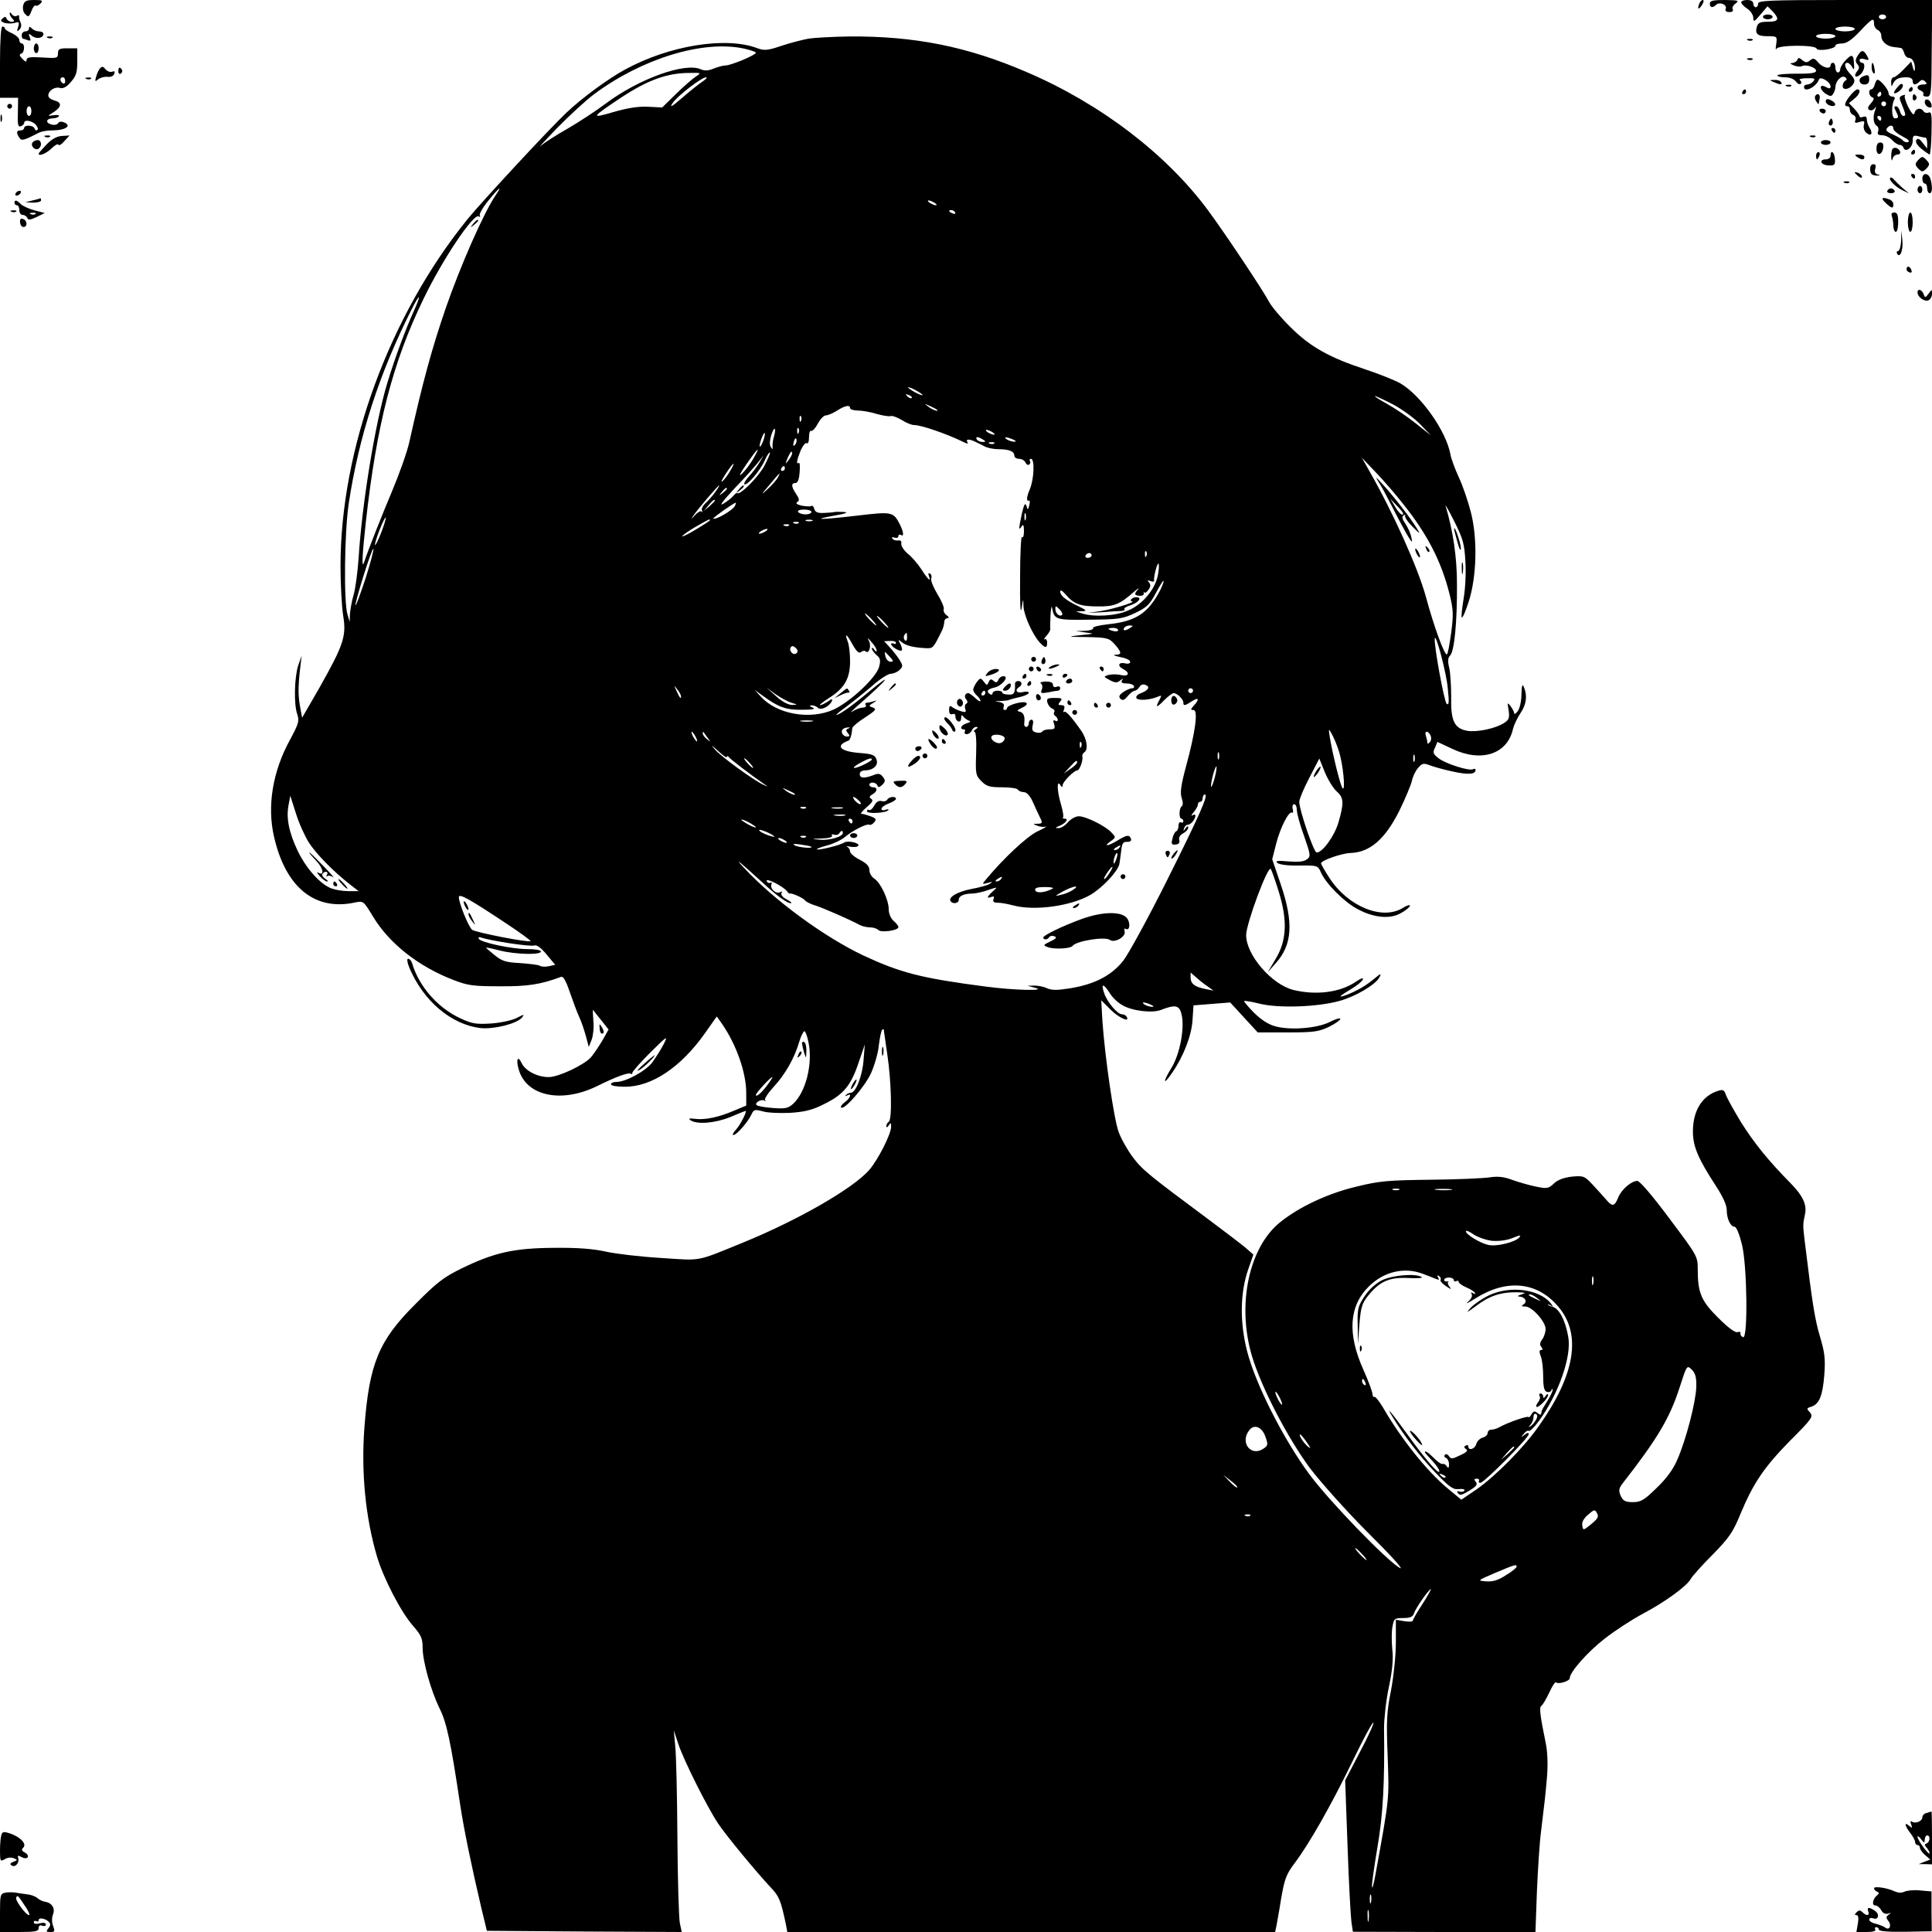 <?xml version="1.0" standalone="no"?>
<!DOCTYPE svg PUBLIC "-//W3C//DTD SVG 20010904//EN"
 "http://www.w3.org/TR/2001/REC-SVG-20010904/DTD/svg10.dtd">
<svg version="1.0" xmlns="http://www.w3.org/2000/svg"
 width="800pt" height="800pt" viewBox="0 0 800 800"
 preserveAspectRatio="xMidYMid meet">
<g transform="translate(0,800) scale(0.1,-0.1)"
fill="#000000" stroke="none">
<path d="M96 7978 c-3 -14 0 -29 9 -37 12 -13 16 -11 25 13 5 15 13 25 17 23
5 -3 14 1 21 9 11 12 7 14 -26 14 -33 0 -41 -4 -46 -22z"/>
<path d="M7036 7984 c-9 -24 -2 -26 12 -4 7 11 8 20 3 20 -5 0 -12 -7 -15 -16z"/>
<path d="M7080 7985 c0 -17 12 -19 26 -5 14 14 46 1 40 -16 -4 -9 2 -14 15
-14 12 0 17 4 14 11 -4 6 1 17 11 24 17 13 12 14 -43 15 -50 0 -63 -3 -63 -15z"/>
<path d="M7210 7990 c0 -5 11 -17 25 -26 14 -9 25 -26 25 -38 0 -18 4 -17 30
14 l29 34 21 -21 c30 -32 25 -43 -19 -43 -31 0 -41 -4 -46 -20 -9 -30 2 -40
45 -40 39 0 39 -1 35 -32 -3 -18 -3 -27 1 -20 7 16 161 17 166 1 4 -13 78 -2
78 12 0 5 12 9 27 9 19 0 40 14 74 50 52 55 59 59 59 31 0 -10 7 -21 15 -25 8
-3 15 -14 15 -24 0 -24 23 -44 53 -47 12 -1 25 -3 29 -4 4 0 10 -10 13 -21 3
-11 12 -20 20 -20 14 0 26 -22 24 -48 -1 -10 -4 -6 -8 8 l-7 25 -31 -32 c-17
-18 -36 -33 -42 -33 -6 0 -11 -10 -10 -22 0 -16 2 -18 6 -8 8 21 24 30 56 30
17 0 27 -5 27 -15 0 -18 12 -19 28 -3 9 9 15 9 24 0 9 -9 7 -12 -10 -12 -25 0
-30 -18 -7 -26 8 -4 12 -10 9 -15 -3 -5 4 -9 14 -9 19 0 20 9 21 200 l2 200
-361 0 c-313 0 -360 -2 -360 -15 0 -8 -4 -15 -10 -15 -5 0 -10 7 -10 15 0 9
-9 15 -25 15 -14 0 -25 -4 -25 -10z m600 -60 c0 -5 -7 -10 -15 -10 -8 0 -15 5
-15 10 0 6 7 10 15 10 8 0 15 -4 15 -10z m-130 -50 c0 -5 -18 -10 -40 -10 -22
0 -40 5 -40 10 0 6 18 10 40 10 22 0 40 -4 40 -10z m-80 -30 c0 -5 -18 -10
-40 -10 -22 0 -40 5 -40 10 0 6 18 10 40 10 22 0 40 -4 40 -10z"/>
<path d="M40 7945 c0 -6 5 -16 12 -23 9 -9 8 -12 -4 -12 -9 0 -18 6 -21 13 -3
9 -7 9 -17 0 -9 -8 -7 -12 9 -18 12 -3 30 -3 42 0 18 6 20 4 14 -17 -6 -18 -5
-21 5 -11 8 7 10 19 5 30 -5 10 -7 22 -6 26 1 5 -4 5 -10 1 -6 -3 -15 0 -20 7
-5 8 -9 9 -9 4z"/>
<path d="M7300 7930 c0 -5 9 -10 20 -10 11 0 20 5 20 10 0 6 -9 10 -20 10 -11
0 -20 -4 -20 -10z"/>
<path d="M0 7743 l0 -148 37 0 38 0 -1 -62 c-2 -49 1 -60 12 -56 8 3 14 9 14
14 0 15 30 10 47 -6 8 -9 12 -19 8 -23 -4 -4 -10 -1 -12 6 -5 14 -43 16 -43 2
0 -5 -7 -10 -15 -10 -17 0 -19 -9 -5 -30 9 -14 16 -13 82 21 10 5 33 9 52 9
58 0 87 20 49 34 -9 4 -20 2 -23 -5 -5 -6 -17 -8 -29 -4 -25 8 -19 25 9 25 10
0 21 4 24 9 3 4 -7 6 -22 4 -25 -4 -26 -3 -7 8 41 25 44 44 10 53 -14 4 -25
12 -25 20 0 21 27 38 48 32 13 -4 27 3 45 24 22 25 27 39 27 85 l0 55 -40 0
c-34 0 -40 -3 -40 -21 0 -20 -4 -21 -65 -17 -50 3 -65 1 -65 -10 0 -10 -4 -9
-17 4 -13 13 -14 19 -5 22 14 4 16 42 2 42 -5 0 -10 6 -10 14 0 8 -13 20 -30
28 -16 7 -30 16 -30 20 0 5 -4 8 -10 8 -6 0 -10 -56 -10 -147z m270 -79 c0 -8
-4 -12 -10 -9 -5 3 -10 10 -10 16 0 5 5 9 10 9 6 0 10 -7 10 -16z m-140 -124
c0 -11 -4 -20 -10 -20 -5 0 -10 9 -10 20 0 11 5 20 10 20 6 0 10 -9 10 -20z"/>
<path d="M120 7882 c0 -7 -7 -12 -15 -12 -8 0 -15 -7 -15 -15 0 -8 2 -15 4
-15 2 0 12 -3 20 -6 13 -5 15 -2 9 12 -6 17 -5 17 10 5 18 -14 47 -9 47 9 0 5
-8 10 -18 10 -10 0 -23 5 -30 12 -9 9 -12 9 -12 0z"/>
<path d="M198 7843 c7 -3 16 -2 19 1 4 3 -2 6 -13 5 -11 0 -14 -3 -6 -6z"/>
<path d="M3348 7840 c-27 -5 -77 -18 -113 -30 -56 -19 -70 -20 -98 -10 -130
50 -365 12 -547 -87 -71 -38 -182 -120 -245 -180 -70 -66 -348 -366 -407 -438
-325 -400 -528 -953 -528 -1438 0 -76 5 -169 11 -206 14 -85 2 -121 -99 -300
l-71 -123 -7 38 c-10 51 -10 86 -2 159 l7 60 -14 -40 c-16 -49 -19 -161 -4
-203 9 -27 6 -38 -30 -105 -72 -131 -96 -275 -66 -403 48 -209 169 -307 335
-271 35 7 35 7 75 -59 67 -111 189 -207 333 -262 59 -23 82 -26 192 -26 116
-1 170 8 253 39 9 4 20 -15 36 -62 13 -37 30 -84 39 -103 9 -19 21 -55 28 -80
l12 -45 12 30 c6 17 10 51 7 78 -2 26 -3 46 -1 45 1 -2 16 -21 33 -42 l31 -39
-26 -46 c-15 -25 -36 -56 -47 -69 -30 -33 -135 -82 -175 -82 -47 0 -97 26
-112 58 -17 36 -25 12 -10 -33 35 -105 177 -133 321 -63 83 41 131 58 141 52
5 -3 7 -2 6 3 -1 4 32 42 74 84 72 71 75 73 56 35 -12 -23 -33 -56 -47 -75
-27 -36 -110 -81 -148 -81 -13 0 -23 -4 -23 -10 0 -6 26 -10 58 -10 111 0 232
81 332 223 l48 68 20 -28 c60 -86 102 -203 102 -289 l0 -52 -48 -20 c-65 -28
-121 -40 -163 -35 -26 3 -30 2 -19 -6 26 -18 102 -12 165 14 33 14 61 25 62
25 8 0 -22 -59 -39 -77 -12 -13 -17 -23 -11 -23 13 0 61 55 75 86 9 20 14 21
47 12 20 -6 70 -8 113 -6 60 4 91 11 142 37 79 39 110 76 142 173 l25 73 -5
-62 c-4 -65 -32 -138 -53 -138 -6 0 -15 -4 -20 -9 -5 -5 -3 -6 5 -2 21 12 13
-12 -10 -28 -12 -9 -19 -19 -15 -22 12 -13 99 87 124 143 14 31 29 82 32 114
4 32 10 62 14 65 4 4 7 3 7 -2 0 -5 7 -49 14 -99 17 -113 21 -271 6 -280 -5
-3 -10 -12 -10 -18 0 -7 4 -6 10 3 8 12 10 12 10 -5 0 -31 -54 -137 -91 -180
-68 -77 -294 -207 -524 -301 -197 -80 -167 -74 -337 -63 -84 5 -187 17 -228
26 -53 12 -117 17 -215 16 -165 -1 -248 -19 -383 -85 -74 -36 -103 -58 -192
-148 -152 -151 -191 -247 -211 -510 -14 -186 4 -372 52 -535 27 -91 100 -232
150 -288 33 -38 39 -52 39 -89 0 -57 34 -178 70 -252 29 -57 46 -135 85 -396
16 -107 48 -259 88 -430 l23 -95 403 -3 404 -2 -8 37 c-4 21 -9 180 -10 353
-1 173 -5 344 -9 380 l-6 65 19 -57 c22 -67 120 -262 164 -328 33 -50 159
-202 218 -265 36 -38 42 -53 64 -157 l5 -28 1010 0 1010 0 5 23 c2 12 12 64
20 116 14 80 21 100 55 145 61 81 150 237 239 420 45 93 84 166 88 163 3 -3
-22 -58 -56 -122 l-61 -117 10 -274 c5 -150 13 -291 16 -313 l6 -40 378 -1
378 0 6 167 c4 93 11 204 17 248 16 133 18 147 25 230 4 49 2 103 -6 140 -24
117 -27 146 -17 152 5 3 19 27 32 54 12 27 25 46 28 43 9 -10 57 5 57 17 0 25
73 108 145 164 42 33 113 79 158 103 91 48 183 115 198 144 6 11 46 56 90 100
69 70 85 94 115 167 54 130 99 196 206 305 92 92 97 100 83 117 -15 16 -15 18
5 24 33 11 47 44 54 131 5 67 2 93 -18 160 -21 71 -31 132 -63 394 -8 68 -8
69 1 112 9 39 -9 77 -59 128 -94 95 -153 169 -207 255 -30 50 -58 100 -62 113
-6 18 -12 21 -29 16 -68 -20 -107 -82 -107 -169 0 -62 21 -112 96 -227 28 -43
44 -78 44 -98 0 -37 16 -70 33 -70 7 0 20 -32 30 -73 22 -90 25 -392 5 -384
-7 2 -12 9 -11 15 2 6 -4 9 -12 6 -9 -4 -39 18 -79 58 -71 70 -86 104 -86 200
0 56 0 56 -117 212 -70 94 -123 156 -133 156 -25 0 -66 -35 -80 -70 -14 -35
-24 -37 -46 -11 -9 11 -34 38 -55 61 -38 41 -41 42 -89 38 -34 -4 -59 -13 -75
-28 -23 -22 -29 -23 -77 -13 -29 6 -73 19 -98 28 -32 12 -58 15 -90 10 -25 -4
-135 -9 -245 -10 -175 -2 -213 -5 -306 -28 -119 -28 -237 -83 -317 -147 -131
-104 -181 -343 -118 -555 39 -130 147 -338 240 -464 45 -59 151 -178 242 -269
90 -89 149 -154 131 -145 -55 31 -291 275 -375 388 -107 145 -223 373 -258
510 -31 121 -29 243 5 340 l21 60 -32 28 c-18 15 -87 68 -153 117 -249 185
-275 206 -314 258 -22 29 -49 77 -59 105 -20 55 -57 312 -67 458 l-5 87 39
-39 c34 -34 82 -55 66 -29 -3 6 -12 10 -19 10 -19 0 -62 51 -74 88 -14 41 -3
41 23 0 11 -18 34 -40 52 -50 40 -24 124 -34 160 -20 59 23 76 20 85 -16 15
-55 -6 -168 -42 -225 -36 -59 -34 -74 3 -20 48 69 81 155 85 219 l4 61 76 6
76 6 57 -62 57 -62 123 0 c110 0 129 3 172 23 26 13 47 28 47 33 0 5 -19 0
-42 -12 -52 -27 -164 -36 -226 -19 -29 7 -59 27 -89 56 -25 25 -43 47 -41 49
2 2 32 -3 68 -12 78 -18 234 -13 325 12 67 18 150 67 167 98 9 18 6 17 -22 -6
-33 -28 -71 -50 -115 -67 -38 -14 -30 -5 19 24 24 14 46 32 49 40 4 9 -7 6
-30 -10 -65 -44 -165 -56 -258 -33 -90 23 -195 145 -195 227 0 46 89 287 102
274 3 -4 18 -46 33 -94 37 -120 33 -203 -13 -279 l-32 -54 33 37 c68 76 74
167 21 324 l-36 106 16 63 c17 68 53 138 66 130 4 -3 6 4 3 15 -3 11 0 20 6
20 6 0 11 -11 11 -24 0 -14 13 -62 30 -108 27 -78 28 -84 12 -96 -12 -10 -35
-12 -76 -9 -44 4 -56 3 -47 -6 8 -7 43 -12 90 -11 76 1 78 0 90 -27 20 -47 96
-123 150 -152 67 -37 135 -44 180 -19 19 10 37 24 39 31 2 6 -11 3 -30 -9 -85
-52 -228 7 -304 126 -19 29 -34 56 -34 59 0 12 86 42 123 43 80 3 142 57 201
174 25 51 48 107 52 123 3 17 14 41 25 54 17 20 23 22 47 13 15 -6 57 -18 94
-26 66 -15 98 -13 98 6 0 5 -5 6 -10 3 -15 -9 -113 22 -143 45 -23 18 -25 24
-15 44 l10 24 62 -29 c120 -57 228 -22 251 83 4 16 18 46 31 65 25 37 29 73
14 108 -6 15 -9 7 -10 -30 0 -27 -7 -59 -15 -69 -8 -11 -15 -15 -15 -10 0 6
-7 19 -15 30 -13 17 -14 16 -8 -18 4 -30 2 -38 -18 -51 -36 -24 -114 -40 -154
-33 -53 10 -68 41 -66 139 0 45 -3 100 -8 121 -7 29 -6 42 4 52 17 18 29 137
28 294 0 114 -16 220 -47 325 -4 11 13 -18 36 -64 37 -74 42 -94 46 -169 3
-47 -1 -116 -8 -154 -6 -38 -10 -72 -7 -75 3 -3 16 26 28 64 34 103 38 265 9
374 -12 46 -34 111 -50 144 -15 33 -31 75 -34 93 -17 96 -122 245 -208 295
-24 13 -88 39 -143 57 -149 49 -229 93 -311 175 -39 38 -79 86 -89 105 -22 43
-179 279 -252 378 -172 233 -446 443 -753 574 -246 106 -464 149 -734 147 -66
-1 -142 -5 -168 -9z m-268 -41 c27 -6 50 -14 50 -17 0 -10 -101 -52 -125 -53
-11 0 -33 -6 -50 -13 -22 -9 -36 -10 -53 -3 -66 30 -258 -40 -394 -142 -37
-28 -107 -74 -155 -102 -48 -27 -99 -60 -113 -72 -14 -12 16 20 65 71 50 51
119 115 155 142 199 148 451 225 620 189z m-200 -117 c-14 -9 -50 -41 -82 -72
l-56 -55 -59 3 c-39 2 -85 -5 -143 -22 -96 -28 -94 -24 32 60 109 72 190 102
283 102 50 1 50 1 25 -16z m30 -19 c-14 -9 -52 -39 -84 -67 -45 -39 -55 -44
-41 -23 19 29 120 107 139 107 6 0 -1 -8 -14 -17z m-860 -475 c-49 -74 -142
-285 -204 -463 -58 -169 -96 -308 -151 -555 -9 -41 -41 -131 -70 -200 -44
-105 -96 -235 -118 -300 -10 -28 -7 34 8 170 45 405 112 662 239 923 80 166
207 354 228 341 6 -4 8 -2 5 3 -4 6 12 34 35 62 47 58 61 67 28 19z m1820 -28
c8 -5 11 -10 5 -10 -5 0 -17 5 -25 10 -8 5 -10 10 -5 10 6 0 17 -5 25 -10z
m85 -40 c3 -6 -1 -7 -9 -4 -18 7 -21 14 -7 14 6 0 13 -4 16 -10z m-2241 -407
c-36 -79 -81 -202 -110 -298 -50 -164 -105 -500 -119 -725 -4 -58 -13 -127
-21 -154 -8 -27 -14 -63 -15 -80 l-1 -31 -9 30 c-16 50 -13 339 5 460 42 278
127 541 262 807 34 67 39 60 8 -9z m2106 -349 c0 -2 -13 2 -30 11 -16 9 -30
18 -30 21 0 2 14 -2 30 -11 17 -9 30 -18 30 -21z m-45 -12 c-3 -3 -11 0 -18 7
-9 10 -8 11 6 5 10 -3 15 -9 12 -12z m1994 -27 c37 -20 87 -56 112 -82 l44
-46 -64 51 c-35 28 -89 64 -120 81 -31 17 -52 31 -47 31 4 0 38 -16 75 -35z
m-1890 -21 c14 -12 -19 -1 -35 12 -18 14 -18 14 6 3 14 -6 27 -13 29 -15z
m-359 6 c0 -5 15 -10 33 -10 17 0 52 -6 77 -14 25 -7 51 -11 57 -9 7 3 28 -5
47 -16 18 -12 41 -21 51 -21 30 0 134 -36 204 -70 16 -8 21 -9 17 -1 -9 14 8
14 34 1 11 -5 29 -14 40 -20 11 -5 35 -10 54 -10 44 0 66 -9 66 -26 0 -8 9
-14 20 -14 11 0 23 -7 26 -15 4 -8 10 -12 15 -9 5 3 7 10 4 15 -4 5 -1 9 4 9
16 0 13 -82 -4 -124 -15 -35 -16 -53 -4 -49 4 1 4 -7 1 -19 -5 -21 -6 -21 -12
-2 -5 14 -10 5 -19 -34 -13 -64 -14 -71 -1 -52 7 11 10 6 10 -20 0 -19 -4 -30
-8 -23 -4 6 -8 -68 -8 -165 -1 -106 1 -159 6 -132 7 44 7 44 8 9 2 -37 37
-116 67 -149 23 -25 31 -25 31 -1 0 11 -5 17 -11 14 -5 -4 -2 3 8 14 10 11 17
24 16 29 -1 5 0 32 1 59 2 30 5 40 7 25 9 -46 16 -48 156 -46 121 1 137 4 188
28 48 23 60 35 85 82 16 30 30 53 32 51 2 -2 -4 -18 -13 -37 -50 -97 -101
-131 -217 -143 -37 -4 -65 -11 -62 -16 3 -5 -12 -10 -33 -11 l-38 -1 40 -6
c39 -5 38 -5 -20 -11 -58 -6 -57 -7 28 -8 82 -2 89 -4 112 -29 29 -33 31 -43
8 -44 -20 -1 -12 -4 30 -13 15 -4 27 -11 27 -17 0 -6 -9 -9 -20 -6 -28 7 -35
-10 -10 -23 31 -16 25 -33 -10 -25 -16 4 -39 3 -51 0 -20 -7 -20 -7 6 -21 22
-12 31 -12 43 -2 13 10 14 10 8 1 -5 -9 0 -13 18 -13 14 0 28 -4 31 -10 3 -5
0 -10 -7 -10 -8 0 -24 -7 -37 -16 -17 -12 -20 -19 -11 -28 9 -8 16 -5 30 12
10 12 23 22 29 22 5 0 14 7 19 15 5 10 15 13 25 9 21 -8 13 -22 -20 -35 -14
-5 -21 -14 -17 -20 7 -11 55 -8 88 6 16 7 17 6 7 -13 -18 -34 -13 -35 19 -2
16 16 34 30 40 30 14 0 40 -25 40 -39 0 -15 6 -14 35 5 29 19 33 9 8 -18 -13
-15 -14 -18 -1 -18 20 0 8 -90 -30 -230 -22 -81 -26 -112 -19 -134 6 -17 6
-31 0 -35 -11 -7 -12 -51 -1 -51 4 0 8 -5 8 -11 0 -5 -4 -7 -10 -4 -5 3 -10
-3 -10 -14 0 -10 -4 -21 -9 -23 -5 -1 -13 -15 -16 -30 -6 -23 -4 -27 13 -25
13 1 18 7 15 18 -3 10 3 22 16 28 12 7 21 17 21 24 0 8 -4 7 -11 -3 -9 -13
-10 -13 -6 0 2 8 9 15 16 15 12 0 31 23 31 38 0 5 -6 5 -12 1 -7 -4 -5 2 5 13
9 11 17 25 17 31 0 7 5 12 10 12 6 0 10 7 10 15 0 8 4 15 9 15 16 0 -19 -80
-158 -358 -76 -152 -157 -300 -179 -329 -49 -62 -117 -98 -219 -115 -56 -9
-77 -9 -98 0 -14 7 -38 11 -53 11 l-27 -1 30 -8 c56 -14 -84 -11 -205 5 -268
35 -351 57 -506 129 -160 76 -364 225 -489 358 -50 53 -28 35 73 -57 58 -54
101 -85 117 -85 6 1 -3 8 -18 16 -16 8 -25 20 -21 26 4 7 3 8 -5 4 -16 -10
-43 13 -37 31 3 8 2 11 -3 8 -5 -3 -12 -1 -15 4 -14 22 68 -18 85 -42 3 -5 8
-8 10 -7 8 3 57 -19 63 -29 4 -5 23 -15 44 -21 33 -11 137 -56 184 -81 10 -5
28 -9 41 -9 13 0 28 -5 34 -11 12 -12 83 -2 83 12 0 5 -9 17 -20 26 -12 11
-20 30 -20 48 0 39 -34 111 -60 127 -11 7 -20 23 -20 35 0 16 -11 28 -40 43
-22 11 -40 27 -40 34 0 8 -6 17 -12 20 -7 3 -1 3 13 0 15 -3 30 -1 33 4 7 12
-45 23 -59 13 -13 -10 -106 -33 -112 -28 -2 3 16 9 41 16 24 6 57 21 73 34 35
29 93 58 103 52 4 -3 13 2 20 10 10 12 8 16 -15 25 -14 5 -31 10 -38 10 -6 0
4 12 21 27 24 20 29 29 20 35 -10 6 -9 11 5 19 21 12 22 29 2 29 -8 0 -15 5
-15 10 0 14 27 12 33 -2 3 -10 8 -9 20 2 13 13 14 18 3 33 -11 14 -19 16 -40
7 -38 -14 -56 -13 -56 5 0 9 9 15 23 15 34 1 56 22 46 46 -6 18 -18 22 -68 26
-82 6 -105 30 -48 51 7 2 14 24 16 52 1 6 24 26 53 44 44 29 49 35 33 41 -19
7 -19 7 0 19 18 11 18 12 2 7 -10 -3 -23 -6 -28 -6 -6 0 -7 -4 -4 -10 3 -5 -2
-10 -12 -10 -10 0 -30 -7 -43 -16 -14 -9 -2 3 25 27 125 109 151 145 35 48
-62 -52 -115 -89 -126 -89 -4 0 13 14 37 31 24 18 72 56 106 85 33 30 70 54
81 54 11 0 28 7 37 16 15 15 14 18 -1 43 -9 14 -27 37 -40 51 l-23 25 25 1
c13 1 24 -2 24 -8 0 -5 -4 -6 -10 -3 -5 3 -10 2 -10 -2 0 -11 37 -33 44 -26 3
3 0 15 -6 27 -10 19 -10 20 6 7 18 -15 48 -22 100 -25 30 -1 30 -1 68 76 4 10
8 25 8 33 0 8 6 15 13 15 8 1 7 5 -4 13 -9 7 -14 18 -11 25 2 7 -10 36 -27 63
-16 27 -28 55 -25 63 3 8 1 17 -5 21 -7 3 -8 0 -5 -9 11 -29 -3 -17 -31 27
-15 23 -41 53 -57 65 -15 13 -27 31 -26 40 2 11 -3 16 -14 14 -9 -1 -19 2 -23
8 -3 6 0 7 9 4 9 -3 16 -1 16 6 0 6 5 8 10 5 14 -9 12 11 -4 44 -27 52 -32 53
-176 36 -154 -18 -195 -18 -95 0 46 8 60 13 40 15 -16 1 -34 1 -40 0 -5 -2
-25 -3 -44 -4 -25 -1 -35 3 -39 16 -2 10 -8 16 -12 13 -4 -3 -22 -2 -40 1 -20
5 -27 10 -19 15 10 6 9 13 -4 33 -21 31 -22 46 -3 46 9 0 15 15 17 44 2 24 1
42 -3 39 -12 -7 -9 11 7 51 9 20 20 34 25 31 6 -4 10 7 10 25 0 17 4 29 9 26
4 -3 17 10 27 29 10 19 25 35 34 35 8 0 29 9 45 19 34 22 55 26 55 11z m-203
-52 c-3 -8 -6 -5 -6 6 -1 11 2 17 5 13 3 -3 4 -12 1 -19z m-112 -65 c-5 -15
-7 -35 -6 -43 1 -12 0 -12 -7 -1 -6 8 -5 26 1 47 12 40 23 37 12 -3z m102 15
c-3 -8 -6 -5 -6 6 -1 11 2 17 5 13 3 -3 4 -12 1 -19z m803 2 c8 -5 11 -10 5
-10 -5 0 -17 5 -25 10 -8 5 -10 10 -5 10 6 0 17 -5 25 -10z m-949 -34 c-14
-36 -22 -33 -9 5 6 16 12 28 14 26 3 -2 0 -16 -5 -31z m131 -18 c-8 -8 -9 -4
-5 13 4 13 8 18 11 10 2 -7 -1 -18 -6 -23z m778 22 c13 -8 13 -10 -2 -10 -9 0
-20 5 -23 10 -8 13 5 13 25 0z m125 0 c13 -6 15 -9 5 -9 -8 0 -22 4 -30 9 -18
12 -2 12 25 0z m-78 -16 c-3 -3 -12 -4 -19 -1 -8 3 -5 6 6 6 11 1 17 -2 13 -5z
m-998 -64 c-13 -22 -34 -50 -47 -62 -15 -14 -8 1 19 40 49 71 61 80 28 22z
m45 -31 c-26 -46 -98 -119 -111 -111 -3 2 -10 -3 -16 -11 -7 -8 -25 -23 -42
-33 -19 -11 -2 11 45 62 42 43 86 93 99 109 l23 30 -17 -30 c-10 -16 -29 -42
-43 -57 -14 -15 -23 -30 -20 -33 9 -10 65 55 84 97 9 21 19 36 22 34 2 -3 -9
-28 -24 -57z m116 53 c0 -5 -7 -17 -15 -28 -14 -18 -14 -17 -4 9 12 27 19 34
19 19z m2531 -210 c99 -124 157 -236 191 -371 16 -65 17 -85 7 -162 -7 -49
-14 -89 -18 -89 -11 0 -53 114 -87 240 -33 119 -134 345 -234 520 l-31 55 57
-60 c32 -33 83 -92 115 -133z m-2788 137 c-10 -17 -24 -36 -32 -42 -8 -7 -2 7
14 31 32 49 45 57 18 11z m227 11 c0 -5 -5 -10 -11 -10 -5 0 -7 5 -4 10 3 6 8
10 11 10 2 0 4 -4 4 -10z m-29 -37 c-5 -10 -24 -31 -42 -48 -29 -27 -29 -25 7
17 42 51 50 58 35 31z m-259 -60 c-11 -16 -29 -36 -41 -47 -11 -10 -18 -24
-14 -30 3 -6 3 -8 -2 -4 -4 4 -16 -3 -27 -15 -17 -19 -18 -19 -6 -1 15 23 101
124 106 124 2 0 -5 -12 -16 -27z m48 13 c0 -2 -8 -10 -17 -17 -16 -13 -17 -12
-4 4 13 16 21 21 21 13z m-50 -49 c0 -2 -10 -12 -22 -23 l-23 -19 19 23 c18
21 26 27 26 19z m83 -22 c-6 -16 -81 -60 -89 -52 -3 3 76 59 93 66 1 1 0 -6
-4 -14z m317 -25 c0 -5 -11 -10 -24 -10 -14 0 -28 5 -31 10 -4 6 7 10 24 10
17 0 31 -4 31 -10z m887 -32 c-3 -7 -5 -2 -5 12 0 14 2 19 5 13 2 -7 2 -19 0
-25z m-2668 -52 c-12 -31 -24 -55 -26 -53 -2 2 6 30 18 61 12 31 24 55 26 53
2 -2 -6 -30 -18 -61z m1361 50 c0 -2 -27 -20 -61 -40 -33 -20 -57 -31 -54 -26
4 6 30 24 58 40 54 31 57 32 57 26z m423 -3 c-7 -2 -19 -2 -25 0 -7 3 -2 5 12
5 14 0 19 -2 13 -5z m-56 -9 c-3 -3 -12 -4 -19 -1 -8 3 -5 6 6 6 11 1 17 -2
13 -5z m-40 -10 c-3 -3 -12 -4 -19 -1 -8 3 -5 6 6 6 11 1 17 -2 13 -5z m-97
-24 c-8 -5 -19 -10 -25 -10 -5 0 -3 5 5 10 8 5 20 10 25 10 6 0 3 -5 -5 -10z
m-1656 -194 c-21 -63 -39 -114 -42 -112 -2 2 13 57 33 121 20 64 38 115 41
112 3 -2 -12 -57 -32 -121z m3233 92 c-3 -8 -6 -5 -6 6 -1 11 2 17 5 13 3 -3
4 -12 1 -19z m-227 2 c0 -5 -7 -10 -16 -10 -8 0 -12 5 -9 10 3 6 10 10 16 10
5 0 9 -4 9 -10z m275 -79 c-10 -59 -63 -124 -124 -149 -51 -23 -141 -28 -191
-12 l-25 8 25 1 c22 1 20 4 -15 21 -51 24 -75 44 -75 61 0 8 9 3 23 -13 33
-39 60 -49 132 -49 69 -1 91 8 150 60 17 14 24 19 18 11 -18 -19 -16 -26 6
-27 11 -1 19 4 17 10 -1 7 -1 8 2 4 2 -4 10 0 17 10 10 13 10 22 3 31 -8 9 -7
11 6 6 9 -4 16 -3 15 2 -3 14 13 75 18 70 3 -3 2 -23 -2 -45z m-397 -167 c-10
-10 -28 6 -28 24 0 15 1 15 17 -1 9 -9 14 -19 11 -23z m-788 -19 c13 -14 21
-25 18 -25 -2 0 -15 11 -28 25 -13 14 -21 25 -18 25 2 0 15 -11 28 -25z m50
-10 c13 -14 21 -25 18 -25 -2 0 -15 11 -28 25 -13 14 -21 25 -18 25 2 0 15
-11 28 -25z m1020 -25 c-20 -13 -33 -13 -25 0 3 6 14 10 23 10 15 0 15 -2 2
-10z m-50 -9 c0 -5 -9 -7 -20 -4 -11 3 -20 7 -20 9 0 2 9 4 20 4 11 0 20 -4
20 -9z m-874 -31 c0 -12 -4 -16 -9 -11 -5 5 -6 14 -3 20 10 15 12 14 12 -9z
m-225 -30 c16 -28 26 -37 34 -30 7 5 15 7 19 3 13 -13 25 20 15 41 -9 18 -7
17 10 -3 12 -13 21 -28 21 -35 0 -6 -5 -4 -10 4 -5 8 -10 10 -10 5 0 -6 9 -18
19 -27 17 -14 18 -22 11 -50 -13 -45 -119 -144 -188 -176 -97 -44 -236 -20
-302 54 l-25 27 35 -25 c64 -47 96 -58 162 -57 44 0 57 3 43 9 -14 6 -15 9 -4
9 8 1 20 -4 26 -10 12 -12 49 6 58 29 3 9 -1 9 -17 -3 -13 -8 -27 -15 -32 -15
-6 0 11 13 37 30 64 40 87 81 87 152 0 31 -4 68 -10 82 -14 38 -4 32 21 -14z
m2464 -181 c6 -57 5 -71 -5 -63 -10 10 -52 238 -49 269 3 30 49 -143 54 -206z
m-2696 147 c-12 -13 -34 8 -25 23 5 8 11 7 21 -2 8 -7 10 -16 4 -21z m386 -16
c15 -17 16 -20 3 -20 -9 0 -18 9 -21 20 -3 11 -4 20 -3 20 2 0 11 -9 21 -20z
m-865 -164 c0 -12 -5 -7 -19 24 -11 24 -11 24 3 6 9 -11 16 -24 16 -30z m457
-26 c27 -8 27 -8 3 -9 -15 0 -41 13 -65 35 l-40 36 37 -27 c20 -14 49 -30 65
-35z m1663 50 c0 -5 -4 -10 -10 -10 -5 0 -10 5 -10 10 0 6 5 10 10 10 6 0 10
-4 10 -10z m-1577 -127 c-13 -2 -33 -2 -45 0 -13 2 -3 4 22 4 25 0 35 -2 23
-4z m149 -30 c-10 -4 -10 -8 -1 -19 9 -11 8 -14 -4 -14 -8 0 -17 6 -20 14 -6
14 7 24 28 24 6 0 4 -2 -3 -5z m2032 -93 c17 -53 28 -163 16 -155 -8 5 -41
136 -54 215 -5 35 -5 35 9 10 8 -14 21 -45 29 -70z m-2664 60 c6 -11 8 -20 6
-20 -3 0 -10 9 -16 20 -6 11 -8 20 -6 20 3 0 10 -9 16 -20z m50 -5 c14 -19 14
-19 -2 -6 -10 7 -18 18 -18 24 0 6 1 8 3 6 1 -2 9 -13 17 -24z m2994 8 c4 -9
2 -21 -4 -27 -7 -7 -10 -7 -10 1 0 6 -3 18 -6 27 -3 9 -2 16 4 16 5 0 13 -8
16 -17z m-2914 -87 c0 5 4 4 8 -1 6 -9 97 -78 148 -113 16 -10 15 -11 -6 -1
-42 20 -173 115 -200 146 -18 20 -15 19 13 -6 20 -19 37 -31 37 -25z m2037 -8
c-3 -7 -5 -2 -5 12 0 14 2 19 5 13 2 -7 2 -19 0 -25z m810 -10 c-3 -7 -5 -2
-5 12 0 14 2 19 5 13 2 -7 2 -19 0 -25z m-2752 -8 c10 -11 16 -20 13 -20 -3 0
-13 9 -23 20 -10 11 -16 20 -13 20 3 0 13 -9 23 -20z m505 15 c0 -7 -58 -35
-72 -35 -7 1 3 9 22 20 35 19 50 24 50 15z m1925 -132 c29 -26 31 -46 8 -126
-16 -57 -66 -127 -91 -127 -12 0 -72 176 -72 210 0 11 19 56 42 100 l41 79 23
-57 c13 -31 35 -67 49 -79z m-505 57 c-6 -23 -13 -40 -15 -38 -2 2 1 23 7 46
6 24 13 41 15 38 2 -2 -1 -23 -7 -46z m-1741 -66 c14 -12 -19 -1 -35 12 -18
14 -18 14 6 3 14 -6 27 -13 29 -15z m-2010 -203 c31 -48 102 -120 171 -174
l35 -27 -42 0 c-23 0 -54 5 -70 11 -46 17 -103 80 -139 153 -37 77 -50 138
-39 193 l7 38 23 -72 c12 -40 37 -95 54 -122z m2277 174 c9 -8 11 -15 6 -15
-5 0 -15 7 -22 15 -7 8 -9 15 -6 15 4 0 14 -7 22 -15z m-219 -31 c-3 -3 -12
-4 -19 -1 -8 3 -5 6 6 6 11 1 17 -2 13 -5z m151 -1 c-10 -2 -28 -2 -40 0 -13
2 -5 4 17 4 22 1 32 -1 23 -4z m10 -30 c-10 -2 -28 -2 -40 0 -13 2 -5 4 17 4
22 1 32 -1 23 -4z m-368 -49 c0 -2 -13 2 -30 11 -16 9 -30 18 -30 21 0 2 14
-2 30 -11 17 -9 30 -18 30 -21z m400 26 c0 -5 -2 -10 -4 -10 -3 0 -8 5 -11 10
-3 6 -1 10 4 10 6 0 11 -4 11 -10z m-325 -62 c5 -5 -5 -3 -23 3 -18 6 -35 15
-38 20 -6 10 45 -10 61 -23z m285 13 c0 -16 -57 -32 -96 -28 -37 3 -36 4 9 5
29 1 46 6 42 12 -3 5 0 7 8 4 8 -3 18 -1 22 5 8 13 15 14 15 2z m-153 -17 c-3
-3 -12 -4 -19 -1 -8 3 -5 6 6 6 11 1 17 -2 13 -5z m-87 -14 c8 -5 11 -10 5
-10 -5 0 -17 5 -25 10 -8 5 -10 10 -5 10 6 0 17 -5 25 -10z m109 -26 c10 -9
-55 -3 -69 6 -10 6 -2 7 25 3 22 -3 42 -7 44 -9z m-1261 -319 c56 -37 101 -70
99 -72 -8 -7 -228 36 -242 47 -15 12 -55 111 -55 135 0 17 43 -7 198 -110z m7
-80 c51 -8 100 -13 108 -10 9 4 28 -10 50 -37 l36 -43 -27 -6 c-15 -3 -31 -2
-37 2 -5 4 -42 8 -80 11 -60 3 -76 8 -107 33 -20 16 -36 30 -35 31 1 1 27 -4
57 -12 63 -16 170 -19 170 -4 0 6 -25 10 -56 10 -64 0 -191 27 -201 42 -4 8 0
9 12 5 10 -4 59 -14 110 -22z m2895 -179 l25 -18 -35 7 c-44 9 -60 22 -60 48
l0 20 23 -20 c12 -11 33 -28 47 -37z m-235 -76 c13 -6 15 -9 5 -9 -8 0 -22 4
-30 9 -18 12 -2 12 25 0z m-1417 -157 c18 -88 -11 -204 -63 -253 -21 -19 -32
-22 -84 -18 -33 2 -64 8 -68 12 -10 9 18 26 32 19 5 -4 7 -3 3 2 -4 4 12 29
36 55 47 51 86 118 106 188 7 23 17 42 21 42 4 0 12 -21 17 -47z m-167 -171
c-23 -33 -51 -58 -51 -46 0 8 60 74 68 74 2 0 -6 -13 -17 -28z m2612 -439 c-7
-2 -19 -2 -25 0 -7 3 -2 5 12 5 14 0 19 -2 13 -5z m215 0 c-15 -2 -42 -2 -60
0 -18 2 -6 4 27 4 33 0 48 -2 33 -4z m171 -211 c29 -2 61 2 85 12 30 12 36 13
27 2 -17 -20 -96 -39 -128 -31 -36 8 -93 44 -93 56 0 6 14 0 31 -12 18 -12 52
-24 78 -27z m-289 -136 c19 -7 44 -17 54 -21 15 -6 17 -5 11 5 -5 9 -4 11 4 6
6 -4 9 -11 6 -16 -3 -4 8 -16 23 -26 21 -14 24 -14 14 -2 -7 9 -9 18 -5 20 4
3 2 3 -4 2 -7 -2 -13 1 -13 6 0 6 9 10 20 10 11 0 20 -5 20 -11 0 -5 5 -7 10
-4 6 3 10 2 10 -3 0 -5 14 -15 30 -22 17 -7 33 -17 37 -23 4 -6 1 -7 -7 -2 -9
5 -11 4 -6 -4 4 -7 -2 -20 -16 -32 -13 -11 2 -4 32 15 129 81 255 69 342 -34
98 -114 71 -282 -80 -495 -62 -89 -179 -207 -259 -263 l-62 -42 -58 48 c-86
72 -192 205 -267 335 -16 26 -31 45 -35 43 -4 -3 -7 3 -8 12 0 9 -17 54 -37
99 -68 151 -60 266 23 347 62 61 146 80 221 52z m707 -43 c-3 -10 -5 -4 -5 12
0 17 2 24 5 18 2 -7 2 -21 0 -30z m427 -426 c-2 -63 -43 -221 -79 -302 -17
-40 -46 -79 -86 -117 -51 -50 -65 -58 -98 -58 -31 0 -40 5 -50 26 -9 21 -8 30
6 49 145 186 196 271 237 397 31 96 31 96 51 77 15 -15 20 -32 19 -72z m-1370
17 c3 -8 2 -12 -4 -9 -6 3 -10 10 -10 16 0 14 7 11 14 -7z m-345 -89 c0 -5 -6
1 -14 15 -8 14 -14 30 -14 35 0 6 6 -1 14 -15 8 -14 14 -29 14 -35z m-70 -132
c12 -33 12 -38 -5 -50 -52 -38 -102 22 -61 75 20 26 52 14 66 -25z m172 -25
c17 -24 18 -29 6 -19 -18 14 -42 51 -33 51 3 0 15 -15 27 -32z m-288 -187 c-2
-3 -16 8 -31 24 l-27 28 31 -24 c17 -13 30 -26 27 -28z m1466 -152 c-33 -27
-34 -27 -37 -6 -3 14 6 30 24 45 25 22 28 23 37 6 8 -14 3 -23 -24 -45z
m-1412 35 c-3 -3 -12 -4 -19 -1 -8 3 -5 6 6 6 11 1 17 -2 13 -5z m463 -159
c13 -14 21 -25 18 -25 -2 0 -15 11 -28 25 -13 14 -21 25 -18 25 2 0 15 -11 28
-25z m640 -52 c0 -5 -20 -21 -45 -36 -32 -21 -54 -27 -81 -25 -38 3 -37 3 37
35 81 34 89 37 89 26z m-390 -155 c-22 -33 -40 -65 -40 -69 0 -4 -16 -5 -35
-2 l-35 6 0 -94 c0 -53 -9 -139 -20 -198 -18 -90 -20 -127 -14 -275 6 -180 9
-160 -51 -491 -7 -38 -13 -60 -14 -47 -1 12 10 87 23 165 23 134 30 269 27
491 0 37 8 114 20 170 15 71 19 118 14 158 -3 32 -3 74 1 93 6 33 9 35 44 35
29 0 40 5 45 19 6 21 62 101 70 101 2 0 -13 -28 -35 -62z m-213 -1235 c-3 -10
-5 -4 -5 12 0 17 2 24 5 18 2 -7 2 -21 0 -30z m-10 -75 c-2 -13 -4 -5 -4 17
-1 22 1 32 4 23 2 -10 2 -28 0 -40z"/>
<path d="M1959 7073 c-13 -16 -12 -17 4 -4 9 7 17 15 17 17 0 8 -8 3 -21 -13z"/>
<path d="M4270 5270 c0 -5 5 -10 10 -10 6 0 10 5 10 10 0 6 -4 10 -10 10 -5 0
-10 -4 -10 -10z"/>
<path d="M4316 5271 c-4 -7 -5 -15 -2 -18 9 -9 19 4 14 18 -4 11 -6 11 -12 0z"/>
<path d="M4350 5240 c-18 -12 -2 -12 25 0 13 6 15 9 5 9 -8 0 -22 -4 -30 -9z"/>
<path d="M4260 5230 c0 -5 5 -10 10 -10 6 0 10 5 10 10 0 6 -4 10 -10 10 -5 0
-10 -4 -10 -10z"/>
<path d="M4292 5231 c4 -13 18 -16 19 -4 0 4 -5 9 -11 12 -7 2 -11 -2 -8 -8z"/>
<path d="M4555 5230 c3 -5 8 -10 11 -10 2 0 4 5 4 10 0 6 -5 10 -11 10 -5 0
-7 -4 -4 -10z"/>
<path d="M4089 5214 c-12 -15 -11 -16 11 -9 35 10 49 25 23 25 -11 0 -27 -7
-34 -16z"/>
<path d="M4235 5200 c-3 -5 -1 -10 4 -10 6 0 11 5 11 10 0 6 -2 10 -4 10 -3 0
-8 -4 -11 -10z"/>
<path d="M4338 5203 c7 -3 16 -2 19 1 4 3 -2 6 -13 5 -11 0 -14 -3 -6 -6z"/>
<path d="M4400 5199 c0 -5 5 -7 10 -4 6 3 10 8 10 11 0 2 -4 4 -10 4 -5 0 -10
-5 -10 -11z"/>
<path d="M4134 5185 c-5 -12 -10 -13 -20 -4 -11 9 -15 7 -20 -5 -6 -15 -8 -15
-20 1 -13 17 -15 17 -29 -1 -8 -11 -15 -25 -15 -32 0 -6 7 -17 15 -24 8 -7 15
-17 15 -22 0 -5 -10 0 -22 12 -12 11 -25 20 -28 20 -14 0 -19 -14 -9 -26 6 -8
7 -14 0 -18 -6 -4 -7 -14 -4 -22 5 -13 1 -15 -18 -9 -13 4 -30 12 -36 17 -10
8 -13 5 -13 -12 0 -15 5 -20 14 -17 8 3 13 -1 12 -10 0 -9 5 -18 12 -20 7 -3
12 3 12 14 0 11 3 14 8 7 4 -6 14 -14 22 -17 11 -4 10 -7 -7 -12 -23 -7 -32
-25 -12 -25 5 0 7 -4 4 -10 -3 -5 0 -10 8 -10 8 0 17 7 21 15 3 8 11 15 18 15
9 0 8 -3 -2 -10 -8 -5 -10 -10 -5 -10 6 0 9 -34 7 -90 -3 -84 -2 -91 22 -115
21 -21 34 -25 85 -25 33 0 63 -4 66 -10 3 -5 14 -10 24 -10 12 0 25 -14 36
-37 9 -21 23 -50 30 -65 13 -26 12 -28 -8 -29 -21 0 -21 -1 -2 -8 11 -5 27 -6
35 -4 8 2 -7 -7 -35 -20 -43 -21 -141 -112 -215 -202 -14 -16 -13 -17 10 -11
20 6 22 5 8 -4 -9 -6 -43 -15 -75 -21 -58 -11 -97 -34 -87 -50 8 -14 34 -10
34 5 0 16 21 26 58 26 15 1 44 7 65 15 39 13 39 13 18 -6 -25 -23 -27 -31 -6
-23 11 4 13 2 9 -9 -4 -11 1 -15 18 -15 13 0 41 -5 63 -11 89 -24 240 -3 321
44 49 29 112 96 119 127 2 13 6 39 8 58 3 28 8 35 24 34 13 0 19 4 16 13 -7
18 -17 16 -55 -7 -39 -24 -62 -27 -30 -4 23 16 23 17 5 36 -24 27 -106 68
-136 68 -13 0 -33 -11 -45 -25 -12 -14 -30 -25 -39 -24 -15 0 -14 2 3 9 26 10
41 30 23 30 -7 0 -10 2 -7 6 3 3 -1 26 -8 51 -17 55 -19 106 -4 83 7 -11 10
-11 10 -2 0 14 47 62 61 62 9 0 24 40 21 57 -2 6 2 14 8 18 17 11 11 54 -12
88 -43 61 -66 86 -72 79 -4 -3 -4 1 0 11 4 12 1 17 -11 17 -14 0 -15 3 -5 15
11 13 7 15 -23 15 -30 0 -34 -3 -30 -19 3 -11 12 -22 20 -25 8 -3 12 -10 8
-15 -3 -5 -1 -12 5 -16 5 -3 10 -11 10 -16 0 -6 -5 -7 -11 -3 -8 4 -9 0 -4
-15 5 -18 2 -21 -19 -21 -14 0 -27 -4 -30 -9 -3 -5 -15 -7 -26 -4 -15 4 -18
11 -14 29 4 15 2 24 -5 24 -6 0 -11 -7 -11 -15 0 -8 -5 -15 -10 -15 -6 0 -10
6 -9 13 4 30 -2 46 -18 50 -15 3 -12 6 10 17 17 8 23 16 16 20 -13 9 -79 -10
-79 -22 0 -4 -4 -8 -10 -8 -5 0 -7 6 -4 14 4 10 -3 16 -18 19 -22 4 -22 4 2 4
14 1 28 2 33 3 4 1 10 4 15 5 4 1 22 6 40 10 17 4 32 12 32 16 0 5 -11 7 -25
3 -25 -6 -35 8 -15 21 15 9 12 25 -4 25 -8 0 -14 -6 -13 -12 1 -38 -4 -46 -28
-44 -14 0 -25 4 -25 9 0 4 -9 7 -20 7 -11 0 -20 -5 -20 -11 0 -5 -4 -7 -10 -4
-18 11 -11 22 18 28 31 7 63 47 37 47 -9 0 -18 -7 -21 -15z m-54 -55 c0 -5 -5
-10 -11 -10 -5 0 -7 5 -4 10 3 6 8 10 11 10 2 0 4 -4 4 -10z m80 -187 c0 -8
-7 -16 -15 -19 -17 -7 -47 14 -39 27 8 13 54 6 54 -8z m317 -35 c-3 -8 -6 -5
-6 6 -1 11 2 17 5 13 3 -3 4 -12 1 -19z m-17 -65 c0 -5 -13 -17 -28 -27 l-27
-19 24 26 c26 28 31 32 31 20z m175 -353 c-3 -5 -12 -10 -18 -10 -7 0 -6 4 3
10 19 12 23 12 15 0z m-14 -51 c-5 -13 -10 -19 -10 -12 -1 15 10 45 15 40 3
-2 0 -15 -5 -28z m-27 -54 c-9 -14 -18 -25 -21 -25 -5 0 5 18 20 38 17 22 18
13 1 -13z m-449 -25 c-3 -5 -12 -10 -18 -10 -7 0 -6 4 3 10 19 12 23 12 15 0z
m213 -40 c-30 -16 -66 -20 -71 -7 -4 10 7 14 40 14 24 0 39 -3 31 -7z m86 -4
c-11 -8 -34 -18 -50 -21 -28 -7 -28 -6 6 13 42 23 75 29 44 8z"/>
<path d="M4415 5180 c-3 -5 1 -10 9 -10 9 0 16 5 16 10 0 6 -4 10 -9 10 -6 0
-13 -4 -16 -10z"/>
<path d="M4255 5170 c-3 -5 -1 -10 4 -10 6 0 11 5 11 10 0 6 -2 10 -4 10 -3 0
-8 -4 -11 -10z"/>
<path d="M4310 5170 c6 -4 8 -15 4 -25 -7 -16 -3 -17 26 -12 18 4 36 7 41 7 5
0 9 5 9 11 0 6 -7 9 -15 5 -9 -3 -15 0 -15 9 0 9 -11 13 -31 13 -16 -1 -25 -4
-19 -8z"/>
<path d="M3689 5153 c-13 -16 -12 -17 4 -4 16 13 21 21 13 21 -2 0 -10 -8 -17
-17z"/>
<path d="M4160 5155 c-10 -12 -10 -15 3 -15 8 0 17 7 21 15 3 8 2 15 -3 15 -5
0 -14 -7 -21 -15z"/>
<path d="M4290 5116 c0 -9 5 -16 10 -16 6 0 10 4 10 9 0 6 -4 13 -10 16 -5 3
-10 -1 -10 -9z"/>
<path d="M4850 5100 c0 -13 5 -20 13 -17 6 2 12 10 12 17 0 7 -6 15 -12 18 -8
2 -13 -5 -13 -18z"/>
<path d="M3965 5100 c-4 -6 -3 -16 3 -22 6 -6 12 -6 17 2 4 6 3 16 -3 22 -6 6
-12 6 -17 -2z"/>
<path d="M4420 5090 c0 -5 5 -10 11 -10 5 0 7 5 4 10 -3 6 -8 10 -11 10 -2 0
-4 -4 -4 -10z"/>
<path d="M4530 5080 c0 -5 5 -10 11 -10 5 0 7 5 4 10 -3 6 -8 10 -11 10 -2 0
-4 -4 -4 -10z"/>
<path d="M4580 5080 c0 -5 5 -10 10 -10 6 0 10 5 10 10 0 6 -4 10 -10 10 -5 0
-10 -4 -10 -10z"/>
<path d="M4440 5050 c0 -5 5 -10 10 -10 6 0 10 5 10 10 0 6 -4 10 -10 10 -5 0
-10 -4 -10 -10z"/>
<path d="M3910 5024 c0 -3 6 -12 14 -20 8 -7 16 -19 19 -26 2 -7 8 -10 12 -6
4 4 -1 18 -12 32 -17 24 -33 33 -33 20z"/>
<path d="M3890 4988 c0 -19 26 -42 34 -30 3 5 -3 17 -14 27 -17 15 -20 16 -20
3z"/>
<path d="M3860 4973 c0 -15 19 -37 26 -31 3 4 -1 14 -10 23 -9 9 -16 13 -16 8z"/>
<path d="M3852 4920 c12 -19 28 -27 28 -14 0 7 -27 34 -34 34 -4 0 -1 -9 6
-20z"/>
<path d="M3900 4930 c0 -5 5 -10 11 -10 5 0 7 5 4 10 -3 6 -8 10 -11 10 -2 0
-4 -4 -4 -10z"/>
<path d="M3790 4900 c0 -5 4 -10 9 -10 6 0 13 5 16 10 3 6 -1 10 -9 10 -9 0
-16 -4 -16 -10z"/>
<path d="M3820 4870 c0 -5 5 -10 10 -10 6 0 10 5 10 10 0 6 -4 10 -10 10 -5 0
-10 -4 -10 -10z"/>
<path d="M3777 4852 c-25 -27 -21 -35 8 -16 25 16 33 34 17 34 -5 0 -16 -8
-25 -18z"/>
<path d="M3706 4753 c16 -17 29 -16 43 1 10 12 6 14 -22 13 -28 -1 -32 -3 -21
-14z"/>
<path d="M3674 4689 c-3 -6 -14 -9 -24 -6 -12 3 -22 -4 -30 -19 -7 -13 -17
-21 -22 -18 -4 3 -8 1 -8 -5 0 -12 77 -8 88 4 4 5 -1 5 -10 2 -10 -4 -18 -2
-18 4 0 6 14 16 30 22 17 6 30 15 30 19 0 12 -28 10 -36 -3z"/>
<path d="M3520 4540 c0 -5 7 -10 15 -10 8 0 15 5 15 10 0 6 -7 10 -15 10 -8 0
-15 -4 -15 -10z"/>
<path d="M4827 4463 c3 -7 6 -13 8 -13 2 0 5 6 8 13 3 8 -1 14 -8 14 -7 0 -11
-6 -8 -14z"/>
<path d="M4860 4465 c-7 -9 -11 -17 -9 -20 3 -2 10 5 17 15 14 24 10 26 -8 5z"/>
<path d="M4640 4370 c0 -5 5 -10 10 -10 6 0 10 5 10 10 0 6 -4 10 -10 10 -5 0
-10 -4 -10 -10z"/>
<path d="M4450 4250 c-9 -6 -10 -10 -3 -10 6 0 15 5 18 10 8 12 4 12 -15 0z"/>
<path d="M4480 4195 c-80 -29 -160 -68 -160 -77 0 -11 18 -10 25 2 3 5 13 6
21 3 12 -4 7 -10 -16 -21 -31 -15 -32 -16 -11 -24 27 -10 94 -6 102 5 15 21
135 40 155 25 19 -14 66 13 61 34 -3 10 -1 15 4 12 18 -11 21 27 4 46 -25 27
-101 25 -185 -5z"/>
<path d="M3059 5973 c-13 -16 -12 -17 4 -4 9 7 17 15 17 17 0 8 -8 3 -21 -13z"/>
<path d="M5708 6005 c11 -16 35 -61 55 -100 19 -38 47 -90 61 -115 23 -39 26
-41 20 -15 -3 17 -15 42 -25 57 -13 19 -15 29 -7 34 6 4 9 3 6 -2 -2 -5 11
-25 30 -44 34 -34 35 -34 17 -5 -25 41 -95 131 -140 180 -28 31 -32 33 -17 10z
m102 -131 c0 -14 -18 1 -34 29 l-19 32 26 -28 c15 -15 27 -30 27 -33z"/>
<path d="M5906 5727 c3 -10 9 -15 12 -12 3 3 0 11 -7 18 -10 9 -11 8 -5 -6z"/>
<path d="M5860 5725 c0 -5 5 -17 10 -25 5 -8 10 -10 10 -5 0 6 -5 17 -10 25
-5 8 -10 11 -10 5z"/>
<path d="M4684 5518 c-3 -4 -2 -8 3 -8 21 -2 -78 -32 -127 -40 l-55 -8 60 3
c33 3 68 5 79 5 10 1 15 4 12 7 -4 4 8 12 26 17 34 12 49 33 23 33 -9 0 -18
-4 -21 -9z"/>
<path d="M3480 5129 l-25 -20 25 12 c14 7 29 12 33 11 5 -1 6 2 2 8 -8 13 -5
13 -35 -11z"/>
<path d="M5452 4810 c-18 -29 -15 -38 4 -12 9 13 14 25 12 27 -2 2 -9 -5 -16
-15z"/>
<path d="M1309 4436 c30 -31 36 -66 8 -49 -7 3 -3 -3 7 -15 11 -12 24 -22 30
-22 6 0 3 5 -7 11 -9 6 -15 14 -12 20 9 14 27 11 19 -3 -4 -7 -4 -10 1 -6 4 4
15 2 24 -4 9 -7 -9 14 -39 45 -30 31 -56 57 -59 57 -3 0 10 -15 28 -34z"/>
<path d="M1415 4340 c10 -11 20 -20 23 -20 3 0 -3 9 -13 20 -10 11 -20 20 -23
20 -3 0 3 -9 13 -20z"/>
<path d="M1380 4340 c0 -5 5 -10 11 -10 5 0 7 5 4 10 -3 6 -8 10 -11 10 -2 0
-4 -4 -4 -10z"/>
<path d="M1920 4265 c0 -5 5 -17 10 -25 5 -8 10 -10 10 -5 0 6 -5 17 -10 25
-5 8 -10 11 -10 5z"/>
<path d="M1940 4214 c0 -6 7 -19 16 -30 14 -18 14 -18 3 6 -14 31 -19 36 -19
24z"/>
<path d="M3321 3678 c1 -7 5 -24 9 -38 8 -24 8 -24 9 7 1 17 -3 35 -9 38 -5 3
-10 0 -9 -7z"/>
<path d="M3306 3633 c-6 -14 -5 -15 5 -6 7 7 10 15 7 18 -3 3 -9 -2 -12 -12z"/>
<path d="M5723 2699 c-26 -13 -54 -38 -73 -67 -27 -41 -30 -52 -28 -121 l1
-76 6 82 c6 71 11 87 37 119 47 58 87 76 166 72 37 -2 62 0 55 4 -25 16 -121
8 -164 -13z"/>
<path d="M6165 2636 c-27 -13 -61 -36 -75 -51 -21 -24 -18 -22 23 8 54 41 102
57 167 56 37 -1 41 -2 20 -9 -16 -5 -19 -8 -8 -9 23 -1 34 -21 17 -32 -11 -7
-9 -9 7 -9 28 0 84 -63 84 -93 0 -13 -6 -32 -14 -43 -10 -13 -11 -23 -4 -31 7
-9 7 -13 -1 -13 -7 0 -8 -8 -1 -26 6 -14 10 -52 10 -84 0 -41 4 -59 14 -63 8
-3 17 -1 20 6 2 7 5 8 5 2 1 -5 -9 -26 -21 -45 -12 -19 -23 -38 -24 -42 -1 -5
-2 -11 -3 -14 0 -4 -7 -1 -15 5 -11 10 -17 8 -25 -6 -6 -10 -11 -15 -11 -11 0
8 -89 -23 -122 -42 -10 -6 -25 -10 -33 -10 -8 0 -15 -6 -15 -14 0 -7 -9 -16
-21 -19 -11 -3 -23 -15 -26 -26 -5 -21 -33 -30 -33 -10 0 5 -5 7 -11 3 -8 -4
-7 -9 2 -15 9 -5 2 -13 -25 -25 -32 -16 -38 -16 -46 -4 -5 8 -13 11 -17 6 -4
-5 -2 -11 5 -13 6 -3 12 -14 12 -26 0 -16 -3 -18 -9 -9 -4 7 -12 12 -17 10 -5
-2 -22 9 -37 25 -26 25 -37 32 -37 23 0 -1 14 -17 30 -34 17 -18 30 -37 30
-44 -1 -17 -57 48 -132 152 -66 92 -93 123 -63 75 47 -78 115 -166 178 -232
59 -61 74 -72 98 -69 16 2 26 -1 23 -6 -3 -5 -13 -7 -21 -4 -8 3 -11 1 -8 -4
9 -14 16 -13 53 10 26 16 31 24 23 34 -8 9 -7 13 4 13 8 0 12 -4 9 -9 -3 -4 0
-8 6 -8 15 0 200 186 200 201 0 8 -5 7 -17 -2 -16 -13 -17 -12 -4 3 7 10 17
16 21 13 5 -3 24 16 43 42 81 112 135 266 121 346 -12 71 -39 122 -69 127 -5
1 -12 4 -15 7 -3 4 2 2 10 -2 13 -8 13 -7 1 9 -48 58 -168 74 -256 32z m201
-12 c18 -14 18 -14 -6 -3 -31 14 -36 19 -24 19 6 0 19 -7 30 -16z m-6 -504
c-6 -10 -16 -22 -23 -26 -9 -5 -9 -4 1 7 6 7 12 21 12 32 0 10 5 15 10 12 7
-4 7 -12 0 -25z m-90 -113 c0 -2 -12 -14 -27 -28 l-28 -24 24 28 c23 25 31 32
31 24z m-285 -125 c-3 -3 -11 0 -18 7 -9 10 -8 11 6 5 10 -3 15 -9 12 -12z"/>
<path d="M5631 2414 c0 -11 3 -14 6 -6 3 7 2 16 -1 19 -3 4 -6 -2 -5 -13z"/>
<path d="M6375 2220 c4 -6 1 -18 -6 -26 -6 -8 -10 -17 -7 -19 7 -7 48 34 48
48 0 7 -4 6 -10 -3 -6 -10 -10 -11 -10 -2 0 6 -5 12 -11 12 -5 0 -7 -5 -4 -10z"/>
<path d="M5856 2047 c16 -19 31 -33 32 -31 6 5 -32 53 -47 59 -7 3 0 -10 15
-28z"/>
<path d="M7238 7833 c7 -3 16 -2 19 1 4 3 -2 6 -13 5 -11 0 -14 -3 -6 -6z"/>
<path d="M140 7800 c0 -11 5 -20 10 -20 6 0 10 9 10 20 0 11 -4 20 -10 20 -5
0 -10 -9 -10 -20z"/>
<path d="M7692 7769 c-10 -16 -10 -24 -1 -35 9 -11 9 -17 -1 -29 -17 -21 -5
-31 15 -12 17 17 20 47 5 47 -5 0 -10 5 -10 11 0 6 9 8 21 4 18 -6 20 -5 10
14 -15 26 -23 26 -39 0z"/>
<path d="M7640 7748 c-11 -12 -20 -28 -20 -35 0 -7 -4 -13 -10 -13 -5 0 -10 9
-10 20 0 11 -4 20 -10 20 -5 0 -10 -4 -10 -10 0 -18 -32 -11 -51 11 -15 18
-21 20 -34 9 -12 -10 -18 -10 -32 1 -13 11 -17 11 -20 2 -3 -7 -12 -13 -21
-14 -12 0 -10 -3 6 -10 13 -5 28 -6 33 -3 16 9 59 -5 59 -19 0 -9 -22 -13 -80
-12 -44 0 -80 -3 -80 -7 0 -5 14 -8 31 -8 19 0 37 -7 45 -17 7 -10 16 -14 20
-10 5 4 3 11 -3 15 -6 4 6 8 28 8 32 1 37 -1 28 -12 -6 -8 -18 -14 -25 -14 -8
0 -14 -4 -14 -10 0 -26 52 1 62 31 5 15 48 -10 48 -29 0 -10 -5 -10 -20 -2
-28 15 -27 -11 1 -29 18 -11 23 -11 30 1 5 7 9 20 9 28 1 25 25 49 39 41 9 -6
10 -11 2 -15 -6 -4 -11 -14 -11 -22 0 -20 30 -14 44 8 8 13 6 22 -12 41 -23
24 -29 47 -12 47 5 0 14 -8 19 -17 8 -15 10 -12 8 14 -2 39 -9 41 -37 11z"/>
<path d="M7238 7753 c7 -3 16 -2 19 1 4 3 -2 6 -13 5 -11 0 -14 -3 -6 -6z"/>
<path d="M7750 7721 c0 -11 4 -22 9 -25 4 -3 6 6 3 19 -5 30 -12 33 -12 6z"/>
<path d="M414 7717 c-6 -7 -13 -23 -16 -35 -6 -20 -4 -21 9 -10 9 7 26 11 38
10 13 -2 25 3 28 12 4 10 1 13 -9 9 -8 -3 -20 2 -27 10 -9 12 -14 13 -23 4z"/>
<path d="M490 7704 c0 -8 5 -12 10 -9 6 4 8 11 5 16 -9 14 -15 11 -15 -7z"/>
<path d="M7713 7683 c-21 -8 -15 -33 7 -33 13 0 20 7 20 20 0 20 -5 23 -27 13z"/>
<path d="M358 7673 c7 -3 16 -2 19 1 4 3 -2 6 -13 5 -11 0 -14 -3 -6 -6z"/>
<path d="M7345 7660 c28 -12 37 -12 30 0 -3 6 -16 10 -28 9 -21 0 -21 -1 -2
-9z"/>
<path d="M7763 7650 c-3 -11 -9 -20 -14 -20 -14 0 -11 -28 4 -33 9 -3 7 -10
-6 -25 -13 -14 -15 -22 -7 -27 7 -4 17 -1 22 6 7 10 8 9 3 -6 -11 -28 -8 -57
6 -66 7 -4 9 -14 6 -23 -5 -12 0 -16 17 -16 12 0 31 -9 41 -20 10 -11 24 -20
31 -20 7 0 14 -5 16 -12 8 -22 38 1 38 28 0 22 3 25 23 20 12 -3 25 -6 30 -6
4 0 7 -10 7 -22 l0 -23 -19 24 c-13 17 -20 20 -26 11 -5 -8 3 -21 21 -36 16
-13 31 -23 34 -24 3 0 7 40 8 90 2 75 0 89 -12 84 -7 -3 -17 -1 -21 5 -10 17
-33 13 -37 -6 -3 -13 -10 -6 -26 23 -11 23 -18 45 -14 48 3 4 -1 4 -10 1 -15
-6 -15 -10 -2 -40 16 -40 17 -45 5 -45 -5 0 -11 9 -14 20 -3 11 -10 20 -16 20
-8 0 -9 -6 -1 -19 13 -26 13 -31 -4 -31 -14 0 -15 58 -1 80 3 5 -1 10 -9 10
-9 0 -16 7 -16 15 0 14 -34 55 -46 55 -3 0 -8 -9 -11 -20z m27 -40 c0 -5 -5
-10 -11 -10 -5 0 -7 5 -4 10 3 6 8 10 11 10 2 0 4 -4 4 -10z m20 -40 c0 -5 -4
-10 -10 -10 -5 0 -10 5 -10 10 0 6 5 10 10 10 6 0 10 -4 10 -10z m-20 -60 c0
-5 -2 -10 -4 -10 -3 0 -8 5 -11 10 -3 6 -1 10 4 10 6 0 11 -4 11 -10z m50 -43
c0 -7 17 -21 38 -32 22 -11 32 -20 23 -23 -7 -2 -16 0 -20 5 -3 5 -21 16 -38
24 -33 14 -38 20 -26 32 11 11 23 8 23 -6z"/>
<path d="M7857 7639 c-22 -25 -18 -34 8 -16 10 8 16 19 14 26 -3 7 -11 4 -22
-10z"/>
<path d="M7398 7643 c7 -3 16 -2 19 1 4 3 -2 6 -13 5 -11 0 -14 -3 -6 -6z"/>
<path d="M7905 7630 c-3 -5 -1 -10 4 -10 6 0 11 5 11 10 0 6 -2 10 -4 10 -3 0
-8 -4 -11 -10z"/>
<path d="M7215 7620 c-3 -5 -1 -10 4 -10 6 0 11 5 11 10 0 6 -2 10 -4 10 -3 0
-8 -4 -11 -10z"/>
<path d="M7661 7604 c-23 -29 -27 -44 -11 -44 6 0 10 -7 10 -15 0 -9 6 -18 14
-21 8 -3 12 -12 9 -21 -5 -12 -1 -14 17 -8 19 6 22 4 18 -12 -3 -10 1 -25 9
-32 20 -18 30 -5 15 19 -7 11 -12 27 -12 36 0 10 -5 14 -15 10 -8 -3 -15 -2
-15 2 0 5 -10 19 -22 32 l-22 23 22 18 c23 18 29 39 13 39 -5 0 -19 -12 -30
-26z"/>
<path d="M7516 7602 c-2 -4 -1 -14 5 -22 5 -8 9 -13 10 -10 0 3 2 13 4 23 3
17 -10 24 -19 9z"/>
<path d="M7920 7594 c0 -8 5 -12 10 -9 6 4 8 11 5 16 -9 14 -15 11 -15 -7z"/>
<path d="M7560 7580 c0 -13 28 -25 38 -16 3 4 0 11 -8 16 -20 13 -30 12 -30 0z"/>
<path d="M7970 7577 c0 -8 7 -18 16 -21 11 -4 14 -1 12 11 -4 21 -28 30 -28
10z"/>
<path d="M30 7560 c0 -5 5 -10 10 -10 6 0 10 5 10 10 0 6 -4 10 -10 10 -5 0
-10 -4 -10 -10z"/>
<path d="M7535 7540 c3 -5 10 -10 16 -10 5 0 9 5 9 10 0 6 -7 10 -16 10 -8 0
-12 -4 -9 -10z"/>
<path d="M2 7510 c0 -14 2 -19 5 -12 2 6 2 18 0 25 -3 6 -5 1 -5 -13z"/>
<path d="M7576 7501 c-4 -7 -5 -15 -2 -18 9 -9 19 4 14 18 -4 11 -6 11 -12 0z"/>
<path d="M7585 7460 c3 -5 8 -10 11 -10 2 0 4 5 4 10 0 6 -5 10 -11 10 -5 0
-7 -4 -4 -10z"/>
<path d="M188 7433 c7 -3 16 -2 19 1 4 3 -2 6 -13 5 -11 0 -14 -3 -6 -6z"/>
<path d="M193 7402 c-18 -19 -33 -36 -33 -38 0 -13 31 0 53 21 14 14 27 21 29
16 1 -6 13 1 24 14 l22 24 -32 -2 c-20 -1 -42 -13 -63 -35z"/>
<path d="M7498 7433 c7 -3 16 -2 19 1 4 3 -2 6 -13 5 -11 0 -14 -3 -6 -6z"/>
<path d="M134 7409 c-8 -14 11 -33 25 -25 16 10 13 36 -3 36 -8 0 -18 -5 -22
-11z"/>
<path d="M7540 7410 c0 -5 9 -10 20 -10 11 0 20 5 20 10 0 6 -9 10 -20 10 -11
0 -20 -4 -20 -10z"/>
<path d="M7770 7384 c0 -31 23 -28 28 4 2 15 -2 22 -12 22 -11 0 -16 -9 -16
-26z"/>
<path d="M7837 7384 c-4 -4 -6 -19 -6 -33 1 -17 3 -20 6 -8 2 9 11 17 20 17 8
0 13 5 11 12 -5 14 -22 21 -31 12z"/>
<path d="M7915 7370 c-3 -5 -1 -10 4 -10 6 0 11 5 11 10 0 6 -2 10 -4 10 -3 0
-8 -4 -11 -10z"/>
<path d="M7520 7355 c0 -8 2 -15 4 -15 2 0 6 7 10 15 3 8 1 15 -4 15 -6 0 -10
-7 -10 -15z"/>
<path d="M7580 7355 c0 -9 -9 -15 -21 -15 -12 0 -19 -5 -17 -12 3 -7 17 -13
31 -13 23 -1 27 3 25 27 -2 29 -18 40 -18 13z"/>
<path d="M7690 7350 c19 -13 30 -13 30 0 0 6 -10 10 -22 10 -19 0 -20 -2 -8
-10z"/>
<path d="M7940 7334 c-11 -12 -10 -18 3 -32 16 -15 18 -15 34 0 13 14 14 20 3
32 -7 9 -16 16 -20 16 -4 0 -13 -7 -20 -16z"/>
<path d="M7744 7297 c1 -17 7 -23 26 -24 15 0 18 1 7 4 -12 3 -16 10 -12 24 4
13 2 19 -8 19 -9 0 -14 -9 -13 -23z"/>
<path d="M7680 7286 c0 -2 7 -9 15 -16 9 -7 15 -8 15 -2 0 5 -7 12 -15 16 -8
3 -15 4 -15 2z"/>
<path d="M7915 7270 c3 -5 8 -10 11 -10 2 0 4 5 4 10 0 6 -5 10 -11 10 -5 0
-7 -4 -4 -10z"/>
<path d="M7960 7260 c0 -11 5 -20 10 -20 6 0 10 -9 10 -20 0 -11 5 -20 10 -20
11 0 13 24 4 58 -8 27 -34 29 -34 2z"/>
<path d="M7827 7264 c-8 -8 22 -39 53 -53 l25 -12 -25 21 c-14 12 -30 28 -36
35 -6 8 -14 12 -17 9z"/>
<path d="M7638 7243 c7 -3 16 -2 19 1 4 3 -2 6 -13 5 -11 0 -14 -3 -6 -6z"/>
<path d="M7940 7215 c0 -8 5 -15 10 -15 6 0 10 7 10 15 0 8 -4 15 -10 15 -5 0
-10 -7 -10 -15z"/>
<path d="M7815 7210 c-3 -5 3 -10 15 -10 12 0 18 5 15 10 -3 6 -10 10 -15 10
-5 0 -12 -4 -15 -10z"/>
<path d="M65 7200 c-3 -5 -2 -10 4 -10 5 0 13 5 16 10 3 6 2 10 -4 10 -5 0
-13 -4 -16 -10z"/>
<path d="M135 7170 l-30 -8 33 -1 c17 0 32 4 32 9 0 6 -1 9 -2 9 -2 -1 -16 -5
-33 -9z"/>
<path d="M7808 7160 c25 -24 32 -25 32 -6 0 8 -7 17 -16 20 -31 12 -38 6 -16
-14z"/>
<path d="M60 7160 c0 -5 5 -10 10 -10 6 0 10 -9 10 -20 0 -11 6 -20 14 -20 8
0 16 -6 19 -12 3 -10 12 -9 38 3 l34 17 -42 11 c-23 6 -49 18 -57 26 -17 17
-26 19 -26 5z m87 -46 c-3 -3 -12 -4 -19 -1 -8 3 -5 6 6 6 11 1 17 -2 13 -5z"/>
<path d="M48 7123 c7 -3 16 -2 19 1 4 3 -2 6 -13 5 -11 0 -14 -3 -6 -6z"/>
<path d="M7834 7104 c3 -9 6 -27 6 -40 0 -13 5 -24 10 -24 6 0 10 18 10 40 0
30 -4 40 -16 40 -11 0 -14 -5 -10 -16z"/>
<path d="M7900 7080 c0 -22 5 -40 10 -40 6 0 10 18 10 40 0 22 -4 40 -10 40
-5 0 -10 -18 -10 -40z"/>
<path d="M83 7079 c1 -10 7 -19 14 -19 18 0 16 27 -1 33 -10 4 -14 0 -13 -14z"/>
<path d="M7872 7003 c-1 -24 -7 -43 -13 -43 -5 0 -7 -5 -3 -11 12 -20 26 18
21 59 l-4 37 -1 -42z"/>
<path d="M7896 6892 c-3 -6 -1 -14 5 -17 14 -9 20 -2 10 14 -6 8 -11 9 -15 3z"/>
<path d="M7940 6789 c0 -18 28 -39 44 -33 9 3 16 16 16 27 0 20 0 20 -14 1
-14 -18 -15 -18 -21 -1 -8 19 -25 23 -25 6z"/>
<path d="M6021 5810 c0 -3 6 -27 14 -55 8 -30 14 -40 14 -25 0 20 -26 97 -28
80z"/>
<path d="M6053 5645 c0 -22 2 -30 4 -17 2 12 2 30 0 40 -3 9 -5 -1 -4 -23z"/>
<path d="M1695 3993 c58 -138 173 -235 294 -250 55 -6 151 18 172 43 12 15 10
15 -21 -1 -20 -10 -65 -20 -106 -23 -62 -4 -80 -1 -127 21 -94 43 -173 133
-201 230 -3 9 -10 17 -16 17 -6 0 -4 -15 5 -37z"/>
<path d="M2483 3742 c0 -12 5 -22 9 -22 11 0 10 12 -2 30 -7 12 -9 10 -7 -8z"/>
<path d="M3652 3645 c0 -16 2 -22 5 -12 2 9 2 23 0 30 -3 6 -5 -1 -5 -18z"/>
<path d="M2665 3593 c-22 -19 -31 -31 -20 -25 19 9 74 63 64 62 -2 -1 -22 -17
-44 -37z"/>
<path d="M3530 3510 c-6 -11 -8 -20 -6 -20 3 0 10 9 16 20 6 11 8 20 6 20 -3
0 -10 -9 -16 -20z"/>
<path d="M7978 493 c-10 -2 -18 -10 -18 -18 0 -16 -28 -28 -43 -18 -7 4 -8 0
-3 -12 5 -15 4 -16 -9 -5 -21 18 -18 0 5 -30 11 -14 20 -31 20 -37 0 -7 5 -13
10 -13 6 0 10 -5 10 -11 0 -7 10 -20 21 -30 l22 -19 -24 -9 -24 -10 28 0 27
-1 0 110 c0 61 -1 109 -2 109 -2 -1 -11 -3 -20 -6z m-8 -110 c0 9 5 17 10 17
14 0 12 -27 -2 -33 -10 -4 -10 -7 0 -18 6 -7 12 -17 12 -23 0 -5 -11 5 -25 24
-14 19 -25 38 -25 44 0 5 7 1 15 -10 13 -17 14 -17 15 -1z"/>
<path d="M6 403 c-3 -8 -6 -37 -6 -64 0 -46 1 -48 19 -38 10 7 26 9 37 5 18
-8 18 -8 0 -15 -15 -6 -16 -10 -7 -16 15 -9 33 13 26 33 -3 9 0 10 15 2 24
-13 37 5 13 19 -14 7 -15 13 -6 21 14 15 -12 43 -55 58 -25 8 -32 8 -36 -5z"/>
<path d="M7760 181 c0 -5 6 -12 13 -14 8 -4 9 -8 1 -14 -19 -14 -25 -43 -9
-43 8 0 19 -9 25 -20 6 -12 17 -17 28 -14 14 5 14 4 3 -4 -12 -9 -12 -13 -2
-26 15 -18 5 -41 -12 -28 -7 5 -24 12 -39 16 -16 3 -28 11 -28 17 0 6 7 9 15
6 22 -9 30 14 10 30 -25 17 -36 17 -29 -2 7 -18 -7 -20 -24 -3 -9 9 -15 9 -24
0 -9 -9 -9 -12 -1 -12 8 0 10 -12 6 -35 l-6 -35 42 0 c26 0 40 4 36 10 -3 6
-1 10 4 10 6 0 11 -5 11 -10 0 -7 39 -10 109 -9 l110 2 -1 83 0 82 -46 4 c-26
3 -55 0 -66 -5 -12 -6 -26 -5 -40 1 -31 15 -86 23 -86 13z"/>
<path d="M23 163 c-22 -4 -23 -9 -23 -84 l0 -79 80 0 c67 0 80 3 80 16 0 10 6
14 15 10 8 -3 15 -1 15 5 0 7 -10 9 -25 5 -15 -4 -25 -2 -25 4 0 6 5 8 10 5 6
-3 10 -2 10 4 0 12 27 8 42 -7 8 -8 8 -15 -2 -27 -10 -13 -9 -15 9 -15 18 0
19 3 11 25 -6 15 -6 34 0 49 9 26 -6 48 -37 52 -7 1 -21 8 -29 15 -8 7 -27 14
-42 15 -15 2 -36 5 -47 7 -11 2 -30 2 -42 0z m81 -56 c14 -20 21 -37 16 -37
-13 0 -59 63 -53 73 6 10 6 11 37 -36z"/>
</g>
</svg>
